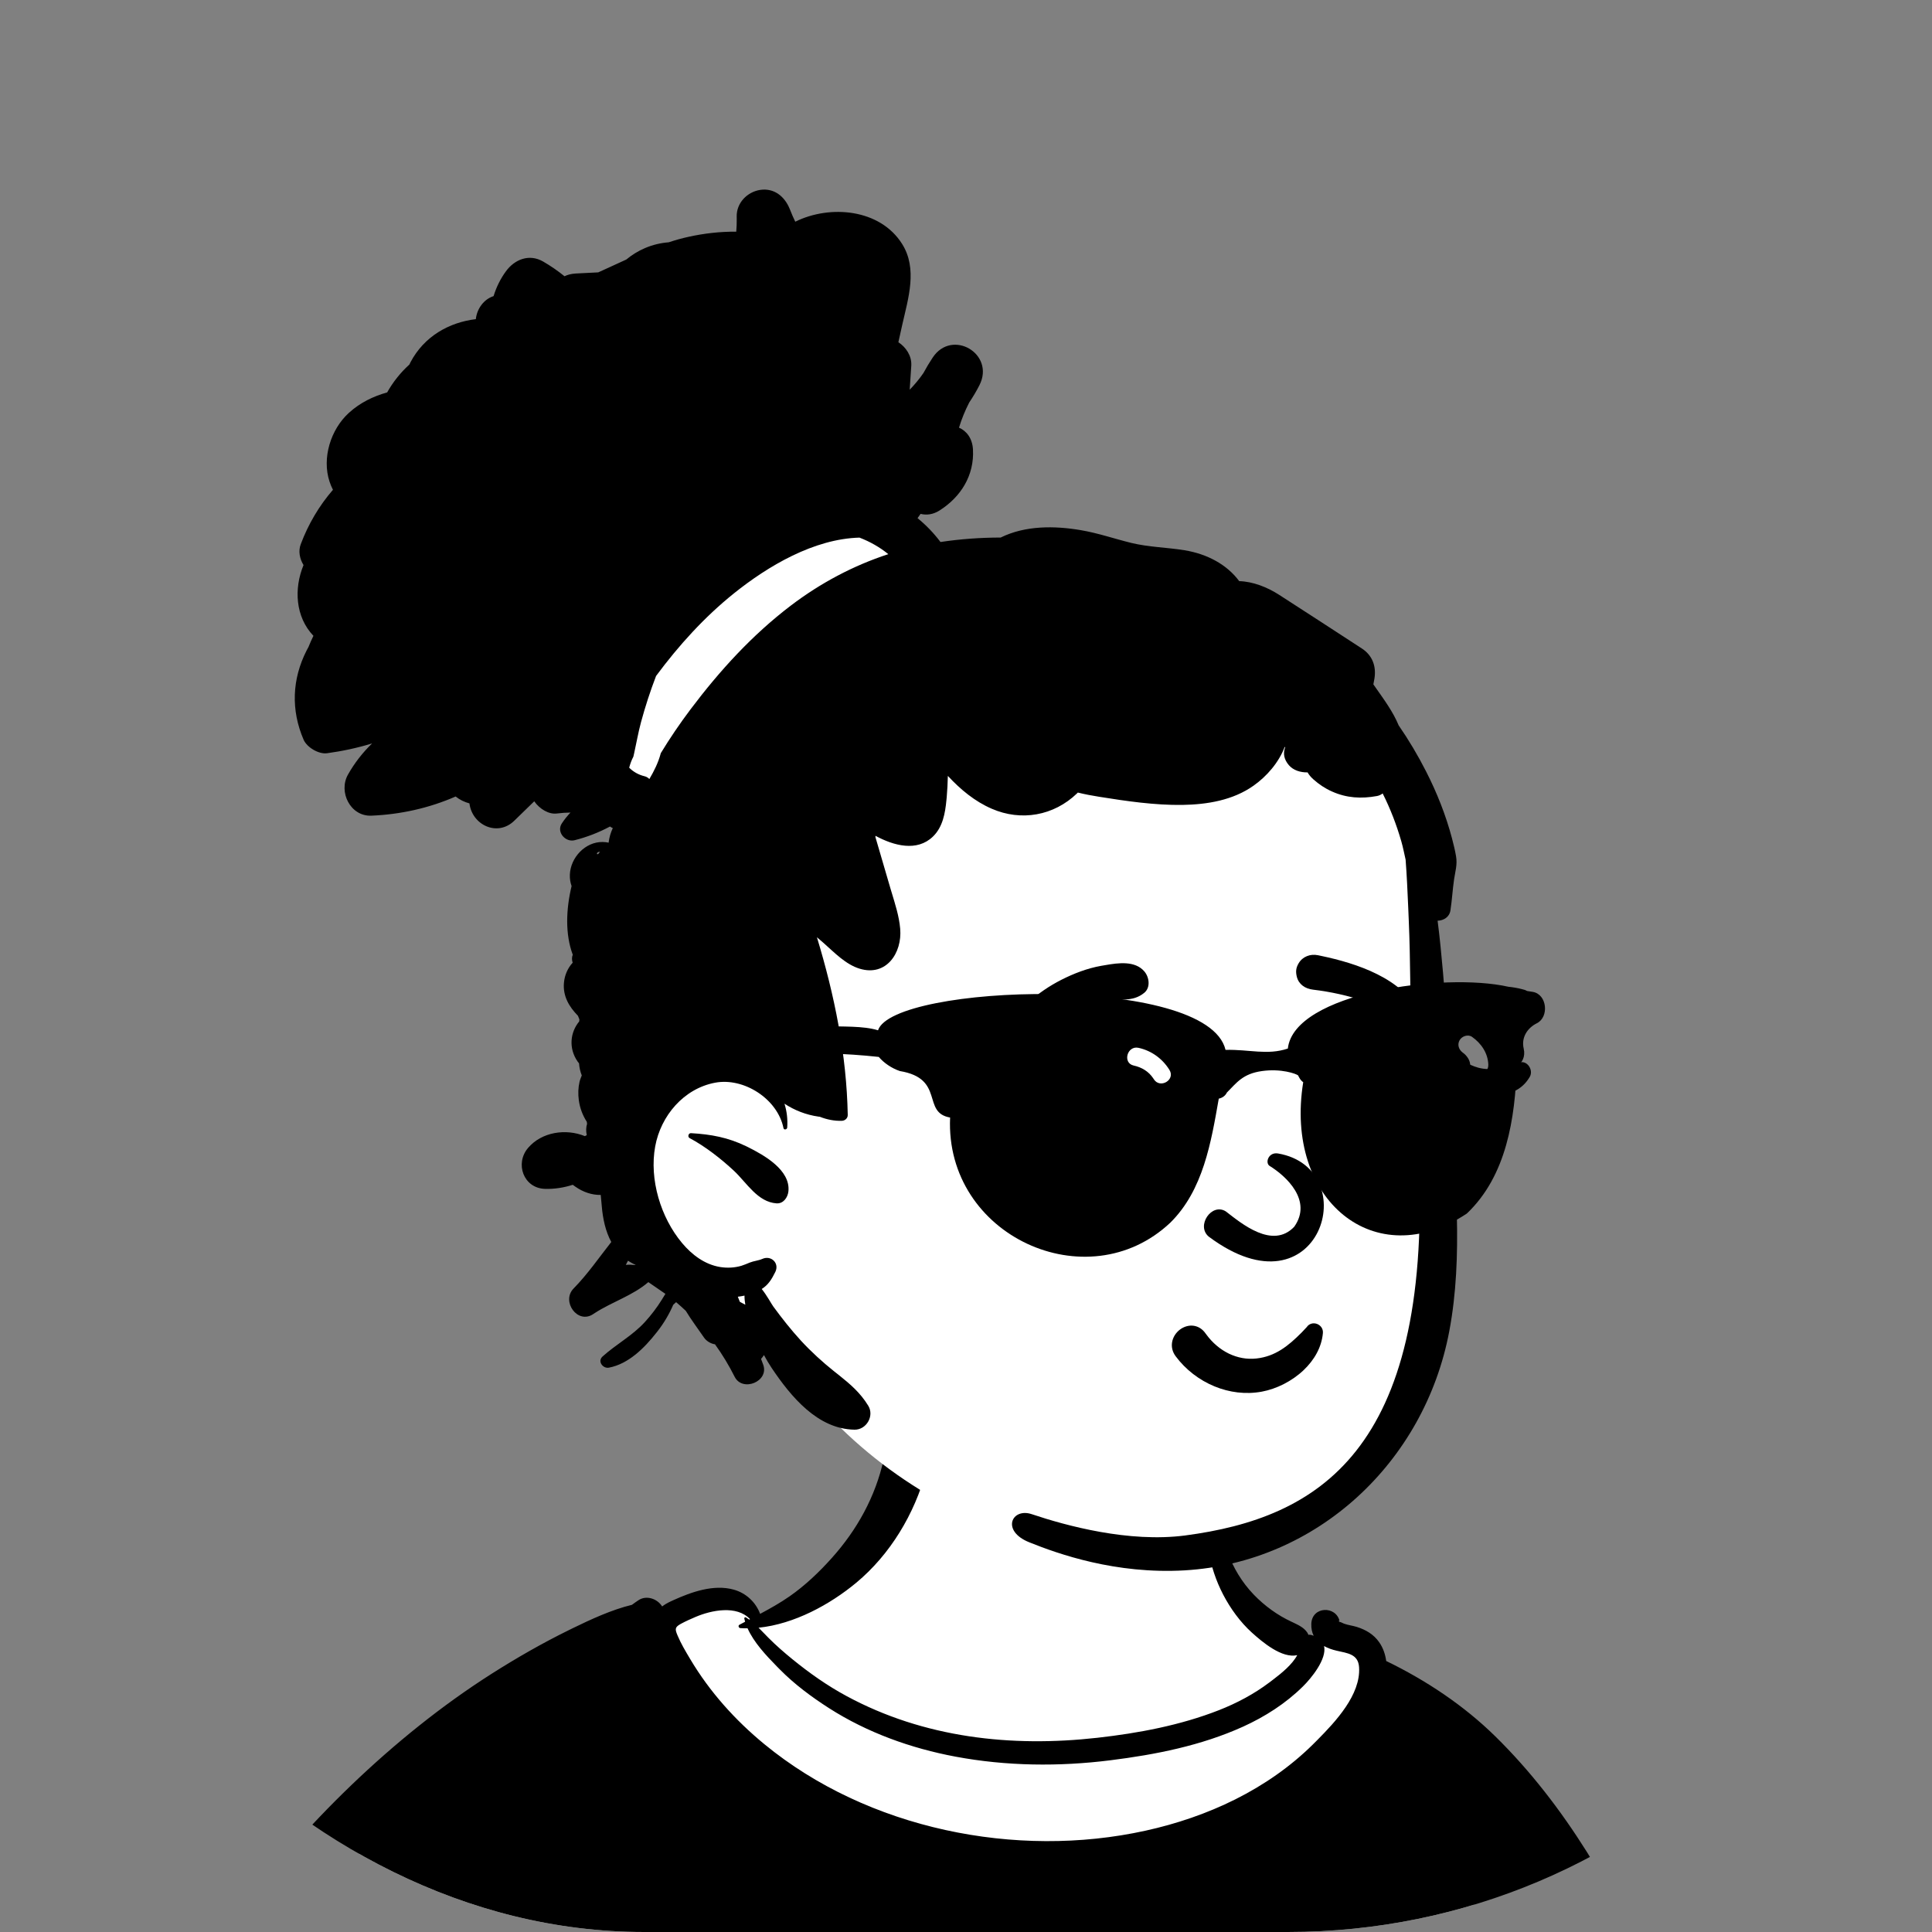 <svg width="48" height="48" viewBox="0 0 48 48" fill="none" xmlns="http://www.w3.org/2000/svg">
<rect x="0" y="0" width="48" height="48" fill="#808080" stroke="none"/>
<g clip-path="url(#clip0_2218_69453)">
<path fill-rule="evenodd" clip-rule="evenodd" d="M6.721 76.656C7.396 76.698 8.07 76.731 8.745 76.757C17.563 77.088 26.375 76.075 35.188 75.854C38.257 75.772 41.31 75.813 44.372 76.061C44.672 76.085 45.014 75.76 44.978 75.451C44.412 70.533 43.705 65.628 43.338 60.69C43.338 60.429 43.371 60.168 43.46 59.922C43.477 59.903 43.564 59.687 43.642 59.673C43.616 59.692 43.731 59.659 43.658 59.664C44.1 59.592 44.535 59.11 44.213 58.65C40.904 53.541 36.388 48.878 34.934 42.811C34.591 41.17 33.351 41.069 32.03 40.392C31.618 40.145 30.61 39.461 30.446 38.985C30.054 37.271 30.744 35.592 28.728 34.899C27.397 34.527 25.045 34.212 23.698 34.604C22.056 35.155 22.179 37.02 21.226 38.302C20.733 39.044 19.893 40.06 19.118 40.174C18.742 40.229 18.465 39.463 18.09 39.516C12.239 40.947 4.267 50.712 1.752 56.118C1.186 57.819 3.013 57.306 2.901 59.016C2.763 62.26 2.46 66.412 2.639 69.66C2.808 71.545 2.683 73.52 3.265 75.335C3.108 75.526 3.333 75.719 3.517 75.803C3.748 76.199 6.024 76.602 6.721 76.656Z" fill="white"/>
<path fill-rule="evenodd" clip-rule="evenodd" d="M21.954 36.26C22.106 35.57 23.195 35.866 23.009 36.552C22.72 37.614 22.12 38.618 21.274 39.322C20.62 39.865 19.73 40.351 18.846 40.44C18.929 40.522 19.009 40.608 19.092 40.691C19.28 40.88 19.48 41.054 19.686 41.222C20.11 41.567 20.55 41.878 21.032 42.138C22.953 43.176 25.124 43.416 27.27 43.174C28.289 43.059 29.323 42.865 30.281 42.49C30.725 42.316 31.156 42.088 31.537 41.8L31.637 41.724C31.837 41.572 32.104 41.357 32.229 41.122C31.849 41.208 31.367 40.8 31.103 40.562C30.814 40.301 30.57 39.964 30.39 39.619C30.038 38.942 29.852 38.069 30.147 37.343C30.167 37.295 30.23 37.303 30.236 37.355C30.323 38.201 30.549 38.994 31.152 39.621C31.42 39.898 31.74 40.131 32.09 40.293L32.139 40.316C32.288 40.385 32.445 40.467 32.508 40.615C32.532 40.612 32.557 40.615 32.58 40.621C32.601 40.627 32.62 40.633 32.638 40.64C32.597 40.557 32.575 40.46 32.579 40.346C32.593 39.901 33.199 39.888 33.283 40.283C33.268 40.231 33.247 40.282 33.286 40.297C33.285 40.293 33.284 40.288 33.283 40.283L33.284 40.287V40.287L33.286 40.297L33.286 40.297C33.287 40.305 33.288 40.312 33.289 40.319L33.29 40.329L33.29 40.321C33.289 40.315 33.288 40.309 33.288 40.304L33.286 40.297C33.292 40.3 33.3 40.302 33.309 40.302L33.312 40.303C33.327 40.31 33.376 40.333 33.391 40.339C33.492 40.376 33.605 40.388 33.708 40.42C33.931 40.49 34.129 40.604 34.265 40.8C34.363 40.94 34.417 41.1 34.44 41.267C35.43 41.747 36.367 42.37 37.152 43.141C38.903 44.862 40.125 47.016 41.127 49.245C41.637 50.38 42.092 51.539 42.536 52.701L42.606 52.884C43.083 54.133 43.504 55.396 43.608 56.739C43.617 56.859 43.578 56.972 43.51 57.066C43.534 57.167 43.547 57.268 43.543 57.367C43.543 57.382 43.541 57.397 43.54 57.413C43.7 57.41 43.857 57.477 44.006 57.667C44.066 57.648 44.131 57.645 44.196 57.666C44.587 57.792 44.65 58.225 44.724 58.588C44.8 58.962 44.833 59.346 44.834 59.728C44.834 59.865 44.756 60.037 44.624 60.096C44.376 60.206 44.109 60.278 43.853 60.378C43.66 60.453 43.467 60.524 43.272 60.59C43.38 60.78 43.415 61.045 43.474 61.245C43.566 61.558 43.639 61.871 43.702 62.192C44.122 64.368 44.413 66.568 44.806 68.749C45.003 69.841 45.232 70.926 45.465 72.011C45.58 72.545 45.702 73.077 45.833 73.607C45.903 73.89 45.976 74.172 46.051 74.453C46.072 74.535 46.095 74.617 46.117 74.699L46.156 74.842V74.842C46.242 74.89 46.315 74.962 46.366 75.061C46.551 75.421 46.445 75.828 46.089 76.031C45.703 76.253 45.241 76.044 45.028 75.685C44.878 75.431 44.829 75.095 44.756 74.813C44.672 74.496 44.593 74.178 44.516 73.86C43.996 71.697 43.647 69.496 43.384 67.287L43.366 67.129C43.232 65.992 43.103 64.852 43.02 63.709C42.979 63.148 42.946 62.587 42.926 62.024C42.916 61.735 42.932 61.444 42.948 61.155C42.956 61.028 42.966 60.901 42.97 60.775L42.971 60.757C42.972 60.744 42.974 60.727 42.975 60.709L42.976 60.688C42.588 60.81 42.193 60.912 41.795 60.999C40.948 61.183 40.081 61.286 39.216 61.234C39.336 62.676 39.494 64.115 39.713 65.545C39.925 66.922 40.17 68.296 40.446 69.661C40.584 70.347 40.733 71.032 40.89 71.714C40.975 72.078 41.071 72.44 41.147 72.806C41.192 73.024 41.206 73.206 41.116 73.41C41.215 73.684 41.304 73.96 41.391 74.219L41.417 74.296C41.572 74.75 41.865 75.214 41.559 75.66C41.401 75.891 41.143 76.022 40.883 76.03C40.878 76.033 40.873 76.037 40.868 76.039C40.728 76.115 40.567 76.13 40.414 76.097C40.181 76.143 39.948 76.188 39.714 76.228C39.137 76.328 38.557 76.411 37.975 76.481C36.868 76.614 35.754 76.686 34.64 76.727C30.562 76.875 26.48 76.615 22.401 76.69C20.322 76.728 18.244 76.822 16.169 76.947C15.134 77.009 14.098 77.076 13.062 77.128L12.741 77.144C11.814 77.188 10.887 77.223 9.961 77.155C9.943 77.153 9.929 77.146 9.919 77.136C9.6 77.1 9.279 76.803 9.311 76.461C9.449 75.004 9.587 73.546 9.726 72.088C9.972 69.491 10.22 66.893 10.472 64.296L10.508 63.922C10.592 63.046 10.673 62.169 10.714 61.291C10.508 61.276 10.302 61.257 10.096 61.235C7.868 60.989 5.732 60.31 3.68 59.418L3.597 59.382C3.412 59.301 3.21 59.219 3.003 59.133C3.006 59.529 2.993 59.926 2.992 60.319C2.989 60.971 2.994 61.623 2.996 62.275C2.999 63.618 3.05 64.961 3.117 66.302C3.233 68.669 3.37 71.033 3.578 73.395C3.63 73.99 3.701 74.583 3.751 75.177C3.781 75.527 3.709 75.819 3.391 76.003C3.234 76.093 3.113 76.055 2.958 75.982C2.578 75.803 2.567 75.379 2.531 75.01C2.504 74.732 2.478 74.454 2.454 74.175C2.401 73.581 2.355 72.987 2.318 72.391C2.171 70.026 2.128 67.663 2.229 65.295C2.276 64.187 2.344 63.077 2.435 61.971L2.456 61.716C2.53 60.832 2.578 59.905 2.732 59.016C2.112 58.739 1.497 58.386 1.212 57.801C0.842 57.04 1.249 56.39 1.827 55.942C1.821 55.867 1.827 55.792 1.843 55.724C2.009 54.999 2.287 54.283 2.556 53.591C2.827 52.897 3.126 52.213 3.455 51.544C4.776 48.863 6.58 46.414 8.73 44.35C9.798 43.326 10.967 42.378 12.215 41.584C12.834 41.191 13.468 40.827 14.125 40.504L14.222 40.456C14.68 40.233 15.192 39.995 15.701 39.871C15.754 39.831 15.807 39.794 15.861 39.758C16.061 39.624 16.333 39.721 16.451 39.912C16.509 39.867 16.575 39.828 16.651 39.792L16.727 39.757C17.183 39.55 17.731 39.357 18.226 39.493C18.534 39.577 18.776 39.805 18.885 40.096C19.134 39.963 19.379 39.826 19.619 39.659C20.003 39.391 20.352 39.059 20.665 38.709C21.294 38.008 21.75 37.185 21.954 36.26ZM43.751 58.393C43.708 58.405 43.663 58.41 43.616 58.404C43.7 58.414 43.531 58.464 43.485 58.488L43.481 58.49C43.397 58.539 43.312 58.586 43.225 58.632C43.024 58.738 42.819 58.834 42.61 58.924C42.198 59.101 41.773 59.236 41.336 59.336C40.909 59.433 40.461 59.49 40.023 59.499C39.73 59.504 39.383 59.491 39.08 59.404C39.114 59.939 39.153 60.474 39.197 61.008L39.795 60.869C40.394 60.731 40.992 60.589 41.583 60.417C42.026 60.288 42.463 60.136 42.895 59.972C43.122 59.887 43.346 59.796 43.569 59.699C43.679 59.65 43.783 59.592 43.885 59.533L43.972 59.483C43.952 59.244 43.915 59.01 43.861 58.774C43.833 58.649 43.785 58.521 43.751 58.393ZM2.76 55.872C2.684 56.121 2.567 56.353 2.301 56.409C2.207 56.429 2.129 56.418 2.063 56.386L2.047 56.418C1.829 56.87 1.765 57.347 2.268 57.695C2.495 57.852 2.742 57.989 2.998 58.111C3.455 58.33 3.942 58.506 4.402 58.685L4.493 58.721C5.314 59.046 6.149 59.342 6.996 59.589C7.856 59.839 8.731 60.04 9.616 60.168C9.99 60.221 10.366 60.259 10.743 60.283C10.749 59.772 10.746 59.261 10.745 58.75C10.611 58.733 10.478 58.715 10.349 58.7C9.958 58.654 9.569 58.597 9.181 58.528C8.371 58.382 7.57 58.18 6.789 57.923C5.341 57.444 3.994 56.76 2.76 55.872ZM18.634 40.227C18.305 39.876 17.676 40.003 17.279 40.173C17.159 40.225 17.038 40.277 16.923 40.34L16.901 40.352C16.767 40.43 16.767 40.476 16.833 40.631C16.918 40.835 17.036 41.032 17.149 41.221C17.631 42.032 18.266 42.738 18.991 43.334C21.559 45.445 25.248 46.19 28.459 45.483C30 45.144 31.487 44.459 32.622 43.337L32.725 43.234C33.182 42.773 33.81 42.105 33.766 41.422C33.745 41.093 33.479 41.074 33.207 41.011C33.095 40.985 32.989 40.948 32.896 40.896C32.971 41.218 32.575 41.699 32.37 41.9C31.942 42.323 31.425 42.653 30.88 42.9C29.841 43.37 28.71 43.593 27.585 43.734C26.309 43.894 25.005 43.88 23.738 43.643C22.635 43.437 21.548 43.047 20.599 42.44C20.165 42.162 19.736 41.844 19.373 41.475L19.296 41.397C19.034 41.129 18.729 40.806 18.573 40.455C18.513 40.456 18.454 40.454 18.394 40.45C18.353 40.448 18.33 40.388 18.372 40.366C18.419 40.341 18.465 40.316 18.512 40.292C18.504 40.266 18.497 40.24 18.492 40.214C18.487 40.192 18.511 40.171 18.531 40.184C18.559 40.201 18.586 40.219 18.613 40.238C18.62 40.235 18.627 40.231 18.634 40.227Z" fill="black"/>
<path fill-rule="evenodd" clip-rule="evenodd" d="M35.352 24.049C35.218 22.304 35.425 20.476 34.758 18.817C33.593 16.066 30.328 15.148 27.797 14.101C26.783 13.799 23.37 13.756 22.183 13.357C19.496 12.453 18.854 11.376 16.718 13.097C16.358 13.391 16.132 13.711 15.968 14.147L15.975 14.149C15.928 14.331 15.978 14.513 16.084 14.652C15.158 15.605 14.771 17.034 15.246 18.303C16.796 21.606 16.723 23.391 16.223 26.941C15.571 30.256 17.062 31.466 19.53 33.27C19.43 33.466 19.409 33.727 19.54 33.9C22.394 37.941 27.776 39.87 32.388 37.819C34.26 36.98 35.095 34.972 35.572 33.16C36.128 31.131 36.299 28.993 35.846 26.927C35.664 25.971 35.426 25.022 35.352 24.049Z" fill="white"/>
<path fill-rule="evenodd" clip-rule="evenodd" d="M18.887 4.718C19.233 4.666 19.495 4.882 19.619 5.188L19.626 5.204C19.666 5.308 19.71 5.409 19.758 5.508C20.625 5.08 21.863 5.19 22.411 6.058C22.803 6.677 22.564 7.413 22.416 8.07L22.32 8.503C22.507 8.623 22.648 8.838 22.641 9.061L22.641 9.078L22.601 9.682C22.726 9.554 22.841 9.415 22.943 9.267C23.013 9.137 23.089 9.009 23.171 8.886C23.651 8.157 24.73 8.79 24.334 9.57C24.258 9.72 24.172 9.863 24.08 10C23.976 10.203 23.891 10.411 23.826 10.625C24.014 10.707 24.158 10.89 24.173 11.166C24.209 11.81 23.873 12.347 23.339 12.685C23.181 12.784 23.019 12.804 22.872 12.767C22.846 12.802 22.82 12.837 22.796 12.873C23.009 13.047 23.201 13.246 23.366 13.466C23.863 13.391 24.362 13.356 24.862 13.355C25.473 13.053 26.204 13.06 26.86 13.173C27.283 13.245 27.689 13.386 28.104 13.488C28.543 13.595 28.988 13.599 29.431 13.671C29.99 13.763 30.48 14.023 30.788 14.438C31.127 14.448 31.483 14.587 31.778 14.777C32.465 15.218 33.149 15.666 33.834 16.111C34.097 16.281 34.196 16.553 34.148 16.857L34.144 16.877L34.121 17.003L34.175 17.08C34.385 17.379 34.614 17.691 34.749 18.021C35.001 18.386 35.228 18.768 35.429 19.163C35.7 19.693 35.923 20.255 36.075 20.831C36.113 20.977 36.15 21.124 36.175 21.273C36.211 21.483 36.156 21.645 36.126 21.847C36.089 22.102 36.075 22.361 36.036 22.617C36.01 22.787 35.867 22.87 35.717 22.875C35.773 23.307 35.813 23.741 35.852 24.173C35.907 24.789 35.944 25.407 35.976 26.025C36.142 26.267 36.481 26.459 36.725 26.526C37.064 26.617 37.419 26.518 37.739 26.401C37.94 26.328 38.105 26.583 38.007 26.753C37.699 27.288 37.039 27.285 36.54 27.049C36.329 26.949 36.144 26.804 36.006 26.616C36.015 26.795 36.024 26.974 36.033 27.154L36.041 27.317C36.143 29.22 36.362 31.189 36.007 33.073C35.392 36.337 32.711 38.822 29.436 39.015C27.717 39.116 26.285 38.605 25.574 38.319C24.862 38.034 25.139 37.453 25.633 37.619C26.484 37.905 28.047 38.332 29.447 38.148C32.745 37.713 35.541 36.053 35.254 28.901C35.213 27.887 35.088 26.872 35.061 25.858C35.035 24.867 35.044 23.875 35.001 22.884L34.987 22.546C34.97 22.151 34.952 21.754 34.922 21.358C34.887 21.205 34.858 21.05 34.814 20.899C34.696 20.49 34.543 20.092 34.352 19.713C34.309 19.745 34.262 19.768 34.211 19.777C33.821 19.848 33.456 19.828 33.092 19.664C32.922 19.589 32.772 19.488 32.632 19.364C32.566 19.306 32.521 19.249 32.486 19.19C32.31 19.193 32.133 19.139 32.023 19.012C31.897 18.866 31.876 18.716 31.926 18.577L31.931 18.563L31.918 18.558C31.77 18.946 31.473 19.287 31.148 19.517C30.634 19.883 29.992 19.988 29.375 19.998C28.695 20.008 27.977 19.903 27.305 19.795C27.128 19.767 26.952 19.734 26.779 19.691C26.772 19.697 26.765 19.705 26.758 19.712C26.181 20.268 25.371 20.411 24.64 20.093C24.217 19.91 23.863 19.615 23.549 19.277C23.545 19.454 23.536 19.631 23.521 19.806L23.514 19.876C23.483 20.203 23.423 20.549 23.178 20.785C22.782 21.167 22.207 21.013 21.75 20.765C21.751 20.777 21.751 20.789 21.751 20.802C21.874 21.224 21.998 21.647 22.122 22.07L22.149 22.16C22.239 22.46 22.338 22.76 22.365 23.075C22.417 23.675 22.02 24.268 21.358 24.067C21.01 23.961 20.732 23.667 20.465 23.431L20.296 23.285C20.732 24.719 21.034 26.204 21.062 27.7C21.064 27.782 20.994 27.843 20.918 27.846C20.739 27.853 20.546 27.817 20.366 27.745C20.355 27.745 20.345 27.744 20.335 27.742C20.027 27.698 19.741 27.586 19.49 27.421C19.548 27.606 19.573 27.805 19.558 28.014C19.554 28.064 19.476 28.082 19.465 28.026C19.32 27.306 18.483 26.762 17.762 26.9C16.988 27.048 16.418 27.718 16.278 28.482C16.128 29.302 16.415 30.25 16.946 30.883C17.19 31.175 17.512 31.418 17.894 31.479C18.069 31.507 18.25 31.498 18.42 31.448C18.492 31.426 18.559 31.396 18.628 31.368C18.729 31.327 18.846 31.32 18.94 31.277C19.155 31.18 19.371 31.38 19.262 31.602C19.167 31.795 19.082 31.925 18.925 32.025C19.052 32.182 19.168 32.4 19.211 32.458C19.429 32.756 19.651 33.037 19.9 33.309C20.154 33.584 20.43 33.836 20.723 34.07L20.846 34.167C21.127 34.392 21.373 34.601 21.571 34.924C21.728 35.178 21.525 35.524 21.232 35.52C20.313 35.507 19.646 34.694 19.17 33.984C19.103 33.883 19.039 33.776 18.98 33.666C18.958 33.7 18.935 33.733 18.908 33.762L18.961 33.904C19.116 34.322 18.446 34.594 18.252 34.205C18.11 33.922 17.947 33.653 17.764 33.399C17.656 33.383 17.551 33.318 17.492 33.233C17.344 33.016 17.178 32.798 17.038 32.567C16.96 32.493 16.88 32.422 16.798 32.352C16.775 32.373 16.75 32.394 16.727 32.416C16.625 32.651 16.498 32.866 16.341 33.069L16.307 33.112C16.006 33.495 15.614 33.886 15.129 33.979C14.98 34.008 14.838 33.822 14.969 33.703C15.309 33.396 15.71 33.187 16.024 32.843C16.178 32.674 16.32 32.488 16.442 32.292L16.469 32.247C16.49 32.214 16.51 32.18 16.532 32.146C16.39 32.049 16.249 31.952 16.108 31.854C15.718 32.189 15.211 32.342 14.781 32.62L14.738 32.648C14.349 32.91 13.939 32.33 14.251 32.012C14.595 31.662 14.882 31.245 15.187 30.857C15.043 30.591 14.976 30.276 14.95 29.958C14.94 29.868 14.932 29.778 14.925 29.688C14.706 29.692 14.486 29.616 14.3 29.486L14.23 29.436C14.004 29.509 13.767 29.544 13.54 29.537C13.006 29.521 12.787 28.907 13.121 28.518C13.462 28.121 14.059 28.034 14.531 28.227C14.546 28.219 14.562 28.211 14.578 28.202C14.555 28.098 14.56 28.003 14.586 27.92L14.578 27.869C14.474 27.708 14.406 27.525 14.38 27.331C14.36 27.178 14.364 27.025 14.399 26.874C14.411 26.823 14.435 26.771 14.454 26.718C14.415 26.621 14.393 26.52 14.386 26.418C14.375 26.405 14.364 26.392 14.354 26.378C14.12 26.046 14.167 25.646 14.39 25.378C14.391 25.361 14.393 25.344 14.395 25.327C14.382 25.297 14.37 25.267 14.359 25.237C14.141 25.015 13.981 24.749 14.011 24.418C14.028 24.224 14.107 24.049 14.228 23.918C14.206 23.855 14.204 23.781 14.23 23.72C14.038 23.206 14.063 22.588 14.201 22.014C14.17 21.927 14.154 21.832 14.158 21.731C14.174 21.305 14.54 20.913 14.973 20.919C15.026 20.919 15.075 20.926 15.122 20.936L15.122 20.926C15.139 20.798 15.174 20.68 15.225 20.574C15.2 20.564 15.177 20.551 15.156 20.534C14.878 20.683 14.584 20.797 14.276 20.875C14.049 20.933 13.817 20.673 13.958 20.458C14.023 20.359 14.095 20.27 14.173 20.188C14.062 20.189 13.95 20.196 13.837 20.211C13.633 20.238 13.405 20.097 13.273 19.908C13.108 20.069 12.943 20.23 12.778 20.39C12.36 20.798 11.729 20.498 11.663 19.96C11.538 19.927 11.422 19.87 11.32 19.789C10.661 20.077 9.952 20.235 9.226 20.265C8.706 20.287 8.402 19.676 8.645 19.245C8.808 18.956 9.011 18.696 9.245 18.47C8.882 18.581 8.508 18.662 8.125 18.714C7.918 18.742 7.626 18.569 7.543 18.378C7.226 17.642 7.254 16.876 7.618 16.16C7.632 16.132 7.648 16.104 7.663 16.077C7.701 15.982 7.742 15.889 7.787 15.797C7.338 15.326 7.299 14.625 7.541 14.039C7.444 13.881 7.407 13.69 7.473 13.518C7.66 13.021 7.931 12.562 8.272 12.169C8.239 12.105 8.211 12.037 8.187 11.965C7.994 11.377 8.217 10.669 8.666 10.259C8.948 10.002 9.273 9.847 9.619 9.749C9.765 9.489 9.953 9.254 10.171 9.057C10.18 9.038 10.188 9.019 10.198 9.001C10.538 8.355 11.158 8.009 11.822 7.929C11.848 7.676 12.017 7.435 12.263 7.357C12.33 7.138 12.431 6.929 12.57 6.74C12.788 6.441 13.15 6.301 13.491 6.496C13.678 6.604 13.857 6.727 14.025 6.863C14.101 6.827 14.186 6.804 14.283 6.797L14.307 6.795L14.863 6.767C15.095 6.663 15.327 6.554 15.56 6.448C15.7 6.332 15.856 6.235 16.026 6.163C16.219 6.081 16.416 6.035 16.613 6.02C16.774 5.967 16.936 5.921 17.1 5.885C17.487 5.799 17.891 5.752 18.292 5.756C18.301 5.651 18.305 5.545 18.304 5.438L18.303 5.385C18.294 5.041 18.566 4.767 18.887 4.718ZM18.497 32.189C18.442 32.201 18.387 32.21 18.331 32.217C18.348 32.259 18.364 32.301 18.381 32.343C18.426 32.369 18.472 32.393 18.517 32.416C18.504 32.339 18.496 32.261 18.497 32.189ZM15.603 31.322L15.566 31.392C15.559 31.403 15.553 31.415 15.548 31.425C15.627 31.419 15.707 31.421 15.786 31.43L15.786 31.422C15.776 31.418 15.765 31.415 15.756 31.41C15.701 31.384 15.651 31.354 15.603 31.322ZM17.167 28.153C17.666 28.182 18.088 28.259 18.541 28.479L18.58 28.498C18.981 28.698 19.643 29.068 19.588 29.599C19.572 29.75 19.463 29.909 19.292 29.897C18.823 29.864 18.554 29.388 18.237 29.09C17.916 28.791 17.522 28.482 17.134 28.276C17.079 28.247 17.101 28.156 17.161 28.153L17.167 28.153ZM14.907 21.162C14.788 21.165 14.828 21.282 14.889 21.185C14.894 21.177 14.9 21.169 14.907 21.162ZM21.354 13.357C20.223 13.387 19.085 14.06 18.237 14.74C17.5 15.331 16.863 16.035 16.3 16.794C16.155 17.171 16.03 17.557 15.925 17.945C15.856 18.202 15.812 18.461 15.754 18.72L15.736 18.799C15.691 18.885 15.657 18.977 15.632 19.073C15.735 19.177 15.868 19.251 16.015 19.286C16.062 19.297 16.101 19.322 16.133 19.355C16.251 19.156 16.354 18.947 16.414 18.724L16.416 18.714C16.643 18.34 16.89 17.977 17.154 17.626C17.883 16.659 18.686 15.777 19.651 15.043C20.383 14.487 21.201 14.051 22.07 13.768C21.858 13.595 21.616 13.458 21.354 13.357Z" fill="black"/>
<path fill-rule="evenodd" clip-rule="evenodd" d="M30.174 34.444C29.795 34.288 29.457 34.029 29.21 33.697C29.124 33.582 29.102 33.46 29.12 33.349C29.14 33.224 29.214 33.11 29.314 33.034C29.415 32.958 29.541 32.92 29.662 32.939C29.768 32.956 29.873 33.014 29.956 33.135L29.974 33.159C30.121 33.359 30.312 33.524 30.53 33.63C30.74 33.731 30.975 33.779 31.219 33.751C31.682 33.699 32.001 33.446 32.341 33.104C32.383 33.06 32.425 33.016 32.467 32.97C32.494 32.929 32.531 32.903 32.572 32.889C32.618 32.873 32.67 32.874 32.717 32.891C32.763 32.907 32.803 32.938 32.831 32.978C32.857 33.017 32.872 33.064 32.867 33.119C32.836 33.474 32.651 33.791 32.389 34.04C32.099 34.316 31.713 34.508 31.35 34.575C30.95 34.649 30.543 34.596 30.174 34.444V34.444ZM31.539 28.964C31.964 29.225 32.612 29.832 32.155 30.478C31.616 31.047 30.84 30.394 30.458 30.099C30.104 29.87 29.706 30.459 30.034 30.726C32.796 32.786 33.917 29.032 31.754 28.658C31.516 28.617 31.427 28.884 31.539 28.964ZM26.589 26.568C26.636 25.98 27.525 25.847 27.613 26.428C27.693 26.949 27.599 27.428 27.366 27.897C27.144 28.345 26.584 28.136 26.542 27.728C26.485 27.181 26.56 26.934 26.589 26.568ZM33.354 26.308C33.477 26.144 33.656 26.033 33.871 26.096C34.54 26.293 34.343 27.25 34.108 27.717C33.98 27.97 33.567 28.034 33.38 27.811C33.076 27.448 32.93 26.722 33.317 26.364C33.328 26.345 33.339 26.327 33.354 26.308ZM27.357 23.996L27.463 23.978C27.79 23.921 28.197 23.866 28.428 24.131C28.551 24.271 28.593 24.532 28.428 24.667C28.138 24.904 27.817 24.812 27.469 24.832C27.183 24.849 26.907 24.896 26.631 24.976C26.025 25.15 25.532 25.469 25.014 25.818C24.947 25.864 24.877 25.777 24.91 25.713C25.208 25.123 25.787 24.639 26.367 24.344C26.676 24.187 27.015 24.056 27.357 23.996ZM32.743 23.732L32.824 23.749C33.705 23.934 34.85 24.305 35.267 25.177C35.283 25.3 35.266 25.326 35.252 25.344L35.248 25.349C35.237 25.364 35.228 25.384 35.175 25.401C35.16 25.398 35.145 25.394 35.13 25.39C34.939 25.34 34.787 25.27 34.641 25.198L34.482 25.119C34.298 25.028 34.112 24.94 33.915 24.876C33.495 24.737 33.062 24.64 32.623 24.588C32.528 24.577 32.436 24.545 32.364 24.489C32.295 24.436 32.243 24.364 32.219 24.267C32.188 24.141 32.197 24.046 32.264 23.933C32.314 23.848 32.386 23.79 32.468 23.756C32.552 23.721 32.648 23.713 32.743 23.732Z" fill="black"/>
<path fill-rule="evenodd" clip-rule="evenodd" d="M38.081 24.643C38.034 24.636 37.988 24.628 37.941 24.621C37.905 24.601 37.863 24.585 37.813 24.575C37.7 24.546 37.588 24.527 37.476 24.516C35.869 24.152 32.15 24.669 31.996 26.051C31.485 26.223 31.042 26.069 30.448 26.084C29.997 24.183 22.189 24.451 21.814 25.598C21.812 25.597 21.811 25.597 21.809 25.596C21.449 25.484 20.917 25.511 20.504 25.493C19.622 25.475 18.739 25.554 17.877 25.741C16.261 26 14.056 26.302 15.18 28.335C15.18 28.335 15.18 28.335 15.181 28.336L15.181 28.335C15.374 28.535 15.703 28.375 15.715 28.104C15.338 27.141 16.191 27.026 16.847 26.749C18.48 26.158 20.143 26.076 21.833 26.259C21.96 26.409 22.153 26.541 22.357 26.61C23.486 26.798 22.891 27.642 23.605 27.765C23.474 30.707 27.02 32.313 29.074 30.379C29.895 29.571 30.09 28.375 30.28 27.296C30.381 27.273 30.445 27.218 30.482 27.144C30.724 26.901 30.876 26.676 31.354 26.61C31.832 26.543 32.201 26.677 32.251 26.718C32.263 26.743 32.276 26.769 32.292 26.794C32.314 26.832 32.344 26.863 32.378 26.887C31.905 29.817 34.163 31.669 36.443 30.15C37.433 29.211 37.642 27.774 37.684 26.492C37.818 26.41 37.903 26.252 37.856 26.053C37.792 25.779 37.943 25.542 38.182 25.423C38.493 25.268 38.438 24.703 38.081 24.643M28.286 26.033C28.003 25.971 27.883 26.41 28.166 26.473C28.367 26.517 28.538 26.619 28.653 26.792L28.665 26.811C28.819 27.059 29.21 26.83 29.054 26.581C28.88 26.301 28.608 26.104 28.286 26.033ZM36.573 25.761C36.473 25.69 36.322 25.742 36.264 25.843C36.201 25.953 36.242 26.075 36.336 26.147L36.345 26.154C36.431 26.215 36.514 26.324 36.525 26.436L36.526 26.45C36.537 26.742 36.988 26.744 36.977 26.45C36.966 26.162 36.801 25.922 36.573 25.761Z" fill="black"/>
</g>
<defs>
<clipPath id="clip0_2218_69453">
<rect width="48" height="48" rx="16" fill="white"/>
</clipPath>
</defs>
</svg>
